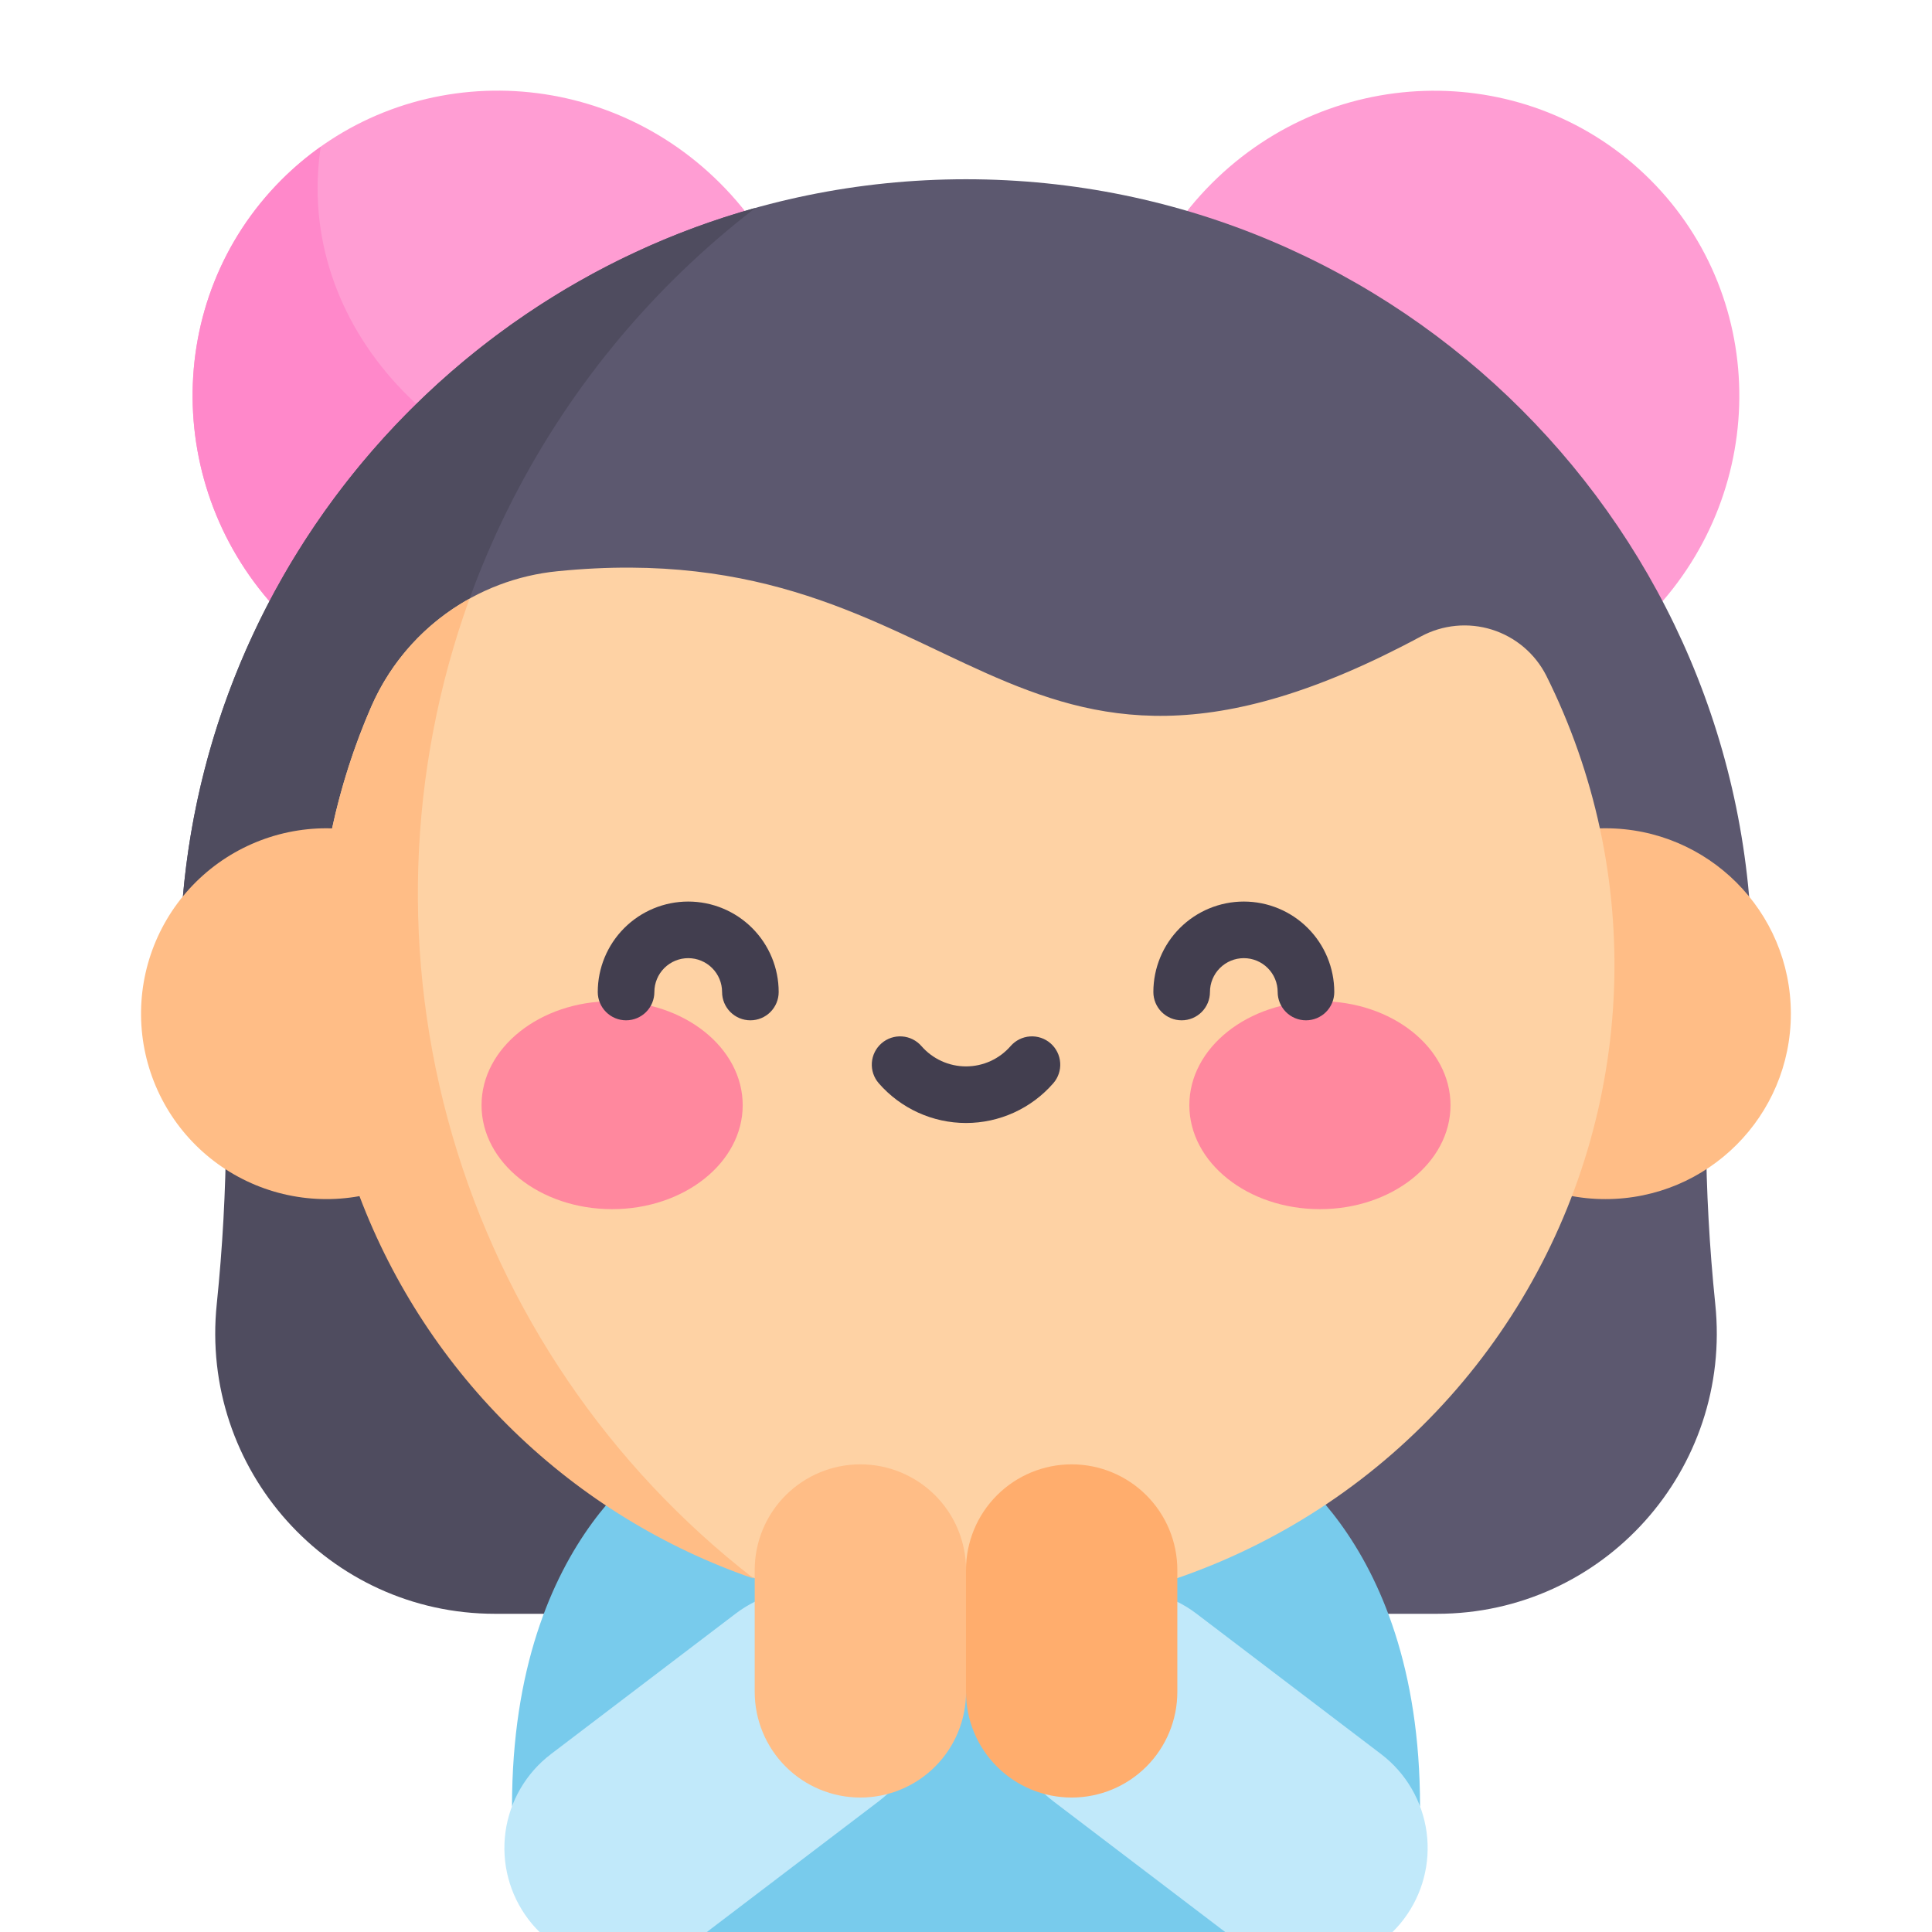 <svg width="512" height="512" viewBox="0 0 512 512" fill="none" xmlns="http://www.w3.org/2000/svg">
<path d="M191.809 164.791C223.638 132.962 223.211 80.928 190.854 48.571C158.496 16.213 106.462 15.786 74.633 47.615C42.803 79.445 43.231 131.479 75.588 163.836C107.945 196.193 159.979 196.621 191.809 164.791Z" fill="#FF9DD3"/>
<path d="M182.571 134.104C128.222 134.104 84.163 96.393 84.163 49.873C84.163 46.193 84.442 42.519 84.997 38.882C81.305 41.498 77.84 44.419 74.638 47.616C42.808 79.445 43.238 131.479 75.594 163.836C107.95 196.193 159.985 196.622 191.815 164.792C201.444 155.185 208.467 143.285 212.224 130.213C202.554 132.811 192.584 134.121 182.571 134.108V134.104Z" fill="#FF88CA"/>
<path d="M166.749 459.356H345.263V521.016H166.749V459.356Z" fill="#78CBEC"/>
<path d="M436.388 163.862C468.745 131.505 469.173 79.471 437.343 47.642C405.513 15.812 353.479 16.24 321.122 48.597C288.765 80.954 288.337 132.988 320.167 164.818C351.997 196.647 404.03 196.22 436.388 163.862Z" fill="#FF9DD3"/>
<path d="M47.682 255.826C47.682 140.956 141.136 47.502 256.006 47.502C370.876 47.502 464.331 140.956 464.331 255.826H47.682Z" fill="#5C586F"/>
<path d="M256.006 255.824V427.674H131.169C87.059 427.674 52.869 389.404 57.449 345.524C60.517 315.713 60.738 285.677 58.109 255.824H256.006Z" fill="#4F4C5F"/>
<path d="M380.839 427.674H256.006V255.824H453.906C451.274 285.677 451.492 315.712 454.556 345.524C459.149 389.404 424.959 427.674 380.839 427.674Z" fill="#5C586F"/>
<path d="M110.74 236.884C110.711 201.755 118.762 167.091 134.271 135.571C149.78 104.051 172.331 76.521 200.179 55.109C112.332 79.573 47.679 160.287 47.679 255.826H111.521C111.01 249.579 110.737 243.264 110.737 236.884H110.74Z" fill="#4F4C5F"/>
<path d="M425.459 317.775C452.596 317.775 474.595 295.776 474.595 268.639C474.595 241.502 452.596 219.503 425.459 219.503C398.322 219.503 376.323 241.502 376.323 268.639C376.323 295.776 398.322 317.775 425.459 317.775Z" fill="#FFBD86"/>
<path d="M376.323 478.693C376.323 405.193 333.995 383.822 333.995 383.822H178.017C178.017 383.822 135.689 405.195 135.689 478.693H376.323Z" fill="#78CBEC"/>
<path d="M98.391 187.265C86.874 213.766 82.226 242.744 84.876 271.518C87.526 300.292 97.389 327.933 113.552 351.885C129.716 375.837 151.658 395.326 177.349 408.551C203.041 421.776 231.653 428.309 260.538 427.546C289.424 426.783 317.65 418.749 342.608 404.186C367.566 389.624 388.448 369.003 403.325 344.231C418.201 319.46 426.591 291.336 427.719 262.463C428.847 233.589 422.675 204.898 409.776 179.041C408.308 176.151 406.277 173.584 403.802 171.49C401.327 169.397 398.458 167.82 395.364 166.852C392.271 165.885 389.014 165.546 385.788 165.856C382.561 166.165 379.429 167.117 376.576 168.656C265.167 228.571 256.943 140.438 147.751 151.379C137.075 152.429 126.873 156.309 118.197 162.617C109.521 168.925 102.685 177.434 98.394 187.265H98.391Z" fill="#FED2A4"/>
<path d="M162.218 320.441C181.33 320.441 196.824 308.103 196.824 292.883C196.824 277.663 181.33 265.325 162.218 265.325C143.105 265.325 127.612 277.663 127.612 292.883C127.612 308.103 143.105 320.441 162.218 320.441Z" fill="#FF889E"/>
<path d="M349.794 320.441C368.906 320.441 384.4 308.103 384.4 292.883C384.4 277.663 368.906 265.325 349.794 265.325C330.682 265.325 315.188 277.663 315.188 292.883C315.188 308.103 330.682 320.441 349.794 320.441Z" fill="#FF889E"/>
<path d="M198.858 270.394C197.873 270.394 196.898 270.2 195.988 269.823C195.078 269.446 194.251 268.894 193.555 268.197C192.858 267.501 192.306 266.674 191.929 265.764C191.552 264.854 191.358 263.879 191.358 262.894C191.358 260.514 190.413 258.232 188.73 256.55C187.048 254.867 184.766 253.922 182.386 253.922C180.007 253.922 177.724 254.867 176.042 256.55C174.359 258.232 173.414 260.514 173.414 262.894C173.414 264.883 172.624 266.791 171.217 268.197C169.811 269.604 167.903 270.394 165.914 270.394C163.925 270.394 162.017 269.604 160.611 268.197C159.204 266.791 158.414 264.883 158.414 262.894C158.414 256.536 160.94 250.439 165.435 245.943C169.931 241.447 176.028 238.922 182.386 238.922C188.744 238.922 194.841 241.447 199.337 245.943C203.832 250.439 206.358 256.536 206.358 262.894C206.358 263.879 206.164 264.854 205.787 265.764C205.41 266.674 204.858 267.501 204.161 268.197C203.465 268.894 202.638 269.446 201.728 269.823C200.818 270.2 199.843 270.394 198.858 270.394Z" fill="#423E4F"/>
<path d="M346.097 270.394C345.112 270.394 344.137 270.2 343.227 269.823C342.317 269.446 341.49 268.894 340.794 268.197C340.097 267.501 339.545 266.674 339.168 265.764C338.791 264.854 338.597 263.879 338.597 262.894C338.597 260.514 337.652 258.232 335.969 256.55C334.286 254.867 332.004 253.922 329.625 253.922C327.245 253.922 324.963 254.867 323.281 256.55C321.598 258.232 320.653 260.514 320.653 262.894C320.653 264.883 319.863 266.791 318.456 268.197C317.05 269.604 315.142 270.394 313.153 270.394C311.164 270.394 309.256 269.604 307.85 268.197C306.443 266.791 305.653 264.883 305.653 262.894C305.653 256.536 308.178 250.439 312.674 245.943C317.17 241.447 323.267 238.922 329.625 238.922C335.983 238.922 342.08 241.447 346.576 245.943C351.071 250.439 353.597 256.536 353.597 262.894C353.597 263.879 353.403 264.854 353.026 265.764C352.649 266.674 352.097 267.501 351.4 268.197C350.704 268.894 349.877 269.446 348.967 269.823C348.057 270.2 347.082 270.394 346.097 270.394Z" fill="#423E4F"/>
<path d="M256.006 297.606C251.622 297.605 247.29 296.664 243.301 294.847C239.311 293.03 235.758 290.38 232.879 287.074C231.572 285.574 230.915 283.617 231.051 281.632C231.187 279.648 232.106 277.799 233.606 276.492C235.106 275.185 237.063 274.527 239.048 274.664C241.032 274.8 242.881 275.719 244.188 277.219C245.658 278.91 247.473 280.266 249.512 281.195C251.551 282.125 253.765 282.606 256.006 282.606C258.247 282.606 260.461 282.125 262.5 281.195C264.539 280.266 266.354 278.91 267.824 277.219C268.471 276.476 269.258 275.868 270.14 275.43C271.022 274.992 271.982 274.731 272.964 274.664C273.947 274.596 274.933 274.723 275.867 275.036C276.801 275.35 277.663 275.845 278.406 276.492C279.149 277.139 279.756 277.926 280.195 278.808C280.633 279.69 280.894 280.65 280.961 281.632C281.029 282.615 280.902 283.601 280.588 284.535C280.275 285.468 279.78 286.331 279.133 287.074C276.254 290.38 272.701 293.03 268.711 294.847C264.722 296.664 260.39 297.605 256.006 297.606Z" fill="#423E4F"/>
<path d="M140.048 508.674C135.028 502.073 132.835 493.748 133.952 485.531C135.07 477.314 139.405 469.877 146.006 464.856L194.978 427.609C201.579 422.588 209.904 420.396 218.121 421.513C226.338 422.631 233.775 426.967 238.796 433.568C243.816 440.169 246.009 448.494 244.891 456.711C243.774 464.928 239.438 472.365 232.837 477.386L183.866 514.633C180.598 517.119 176.872 518.937 172.901 519.983C168.93 521.029 164.792 521.282 160.723 520.729C156.654 520.176 152.734 518.826 149.186 516.758C145.639 514.689 142.534 511.942 140.048 508.674Z" fill="#C1E9FA"/>
<path d="M371.964 508.674C376.984 502.073 379.177 493.748 378.059 485.531C376.942 477.314 372.606 469.877 366.006 464.856L317.034 427.609C310.433 422.588 302.108 420.396 293.891 421.513C285.673 422.631 278.236 426.967 273.216 433.568C268.195 440.169 266.003 448.494 267.12 456.711C268.238 464.928 272.574 472.365 279.175 477.386L328.147 514.633C331.415 517.119 335.141 518.936 339.112 519.982C343.083 521.028 347.221 521.282 351.289 520.728C355.358 520.175 359.278 518.826 362.826 516.757C366.373 514.689 369.478 511.942 371.964 508.674Z" fill="#C1E9FA"/>
<path d="M228.006 388.066C220.58 388.066 213.458 391.016 208.207 396.267C202.956 401.518 200.006 408.64 200.006 416.066V448.366C200.006 455.793 202.956 462.916 208.208 468.167C213.46 473.419 220.582 476.369 228.009 476.369C235.436 476.369 242.559 473.419 247.811 468.167C253.062 462.916 256.013 455.793 256.013 448.366V416.066C256.013 408.64 253.063 401.518 247.812 396.267C242.561 391.016 235.439 388.066 228.013 388.066H228.006Z" fill="#FFBD86"/>
<path d="M284.006 388.066C291.432 388.066 298.554 391.016 303.805 396.267C309.056 401.518 312.006 408.64 312.006 416.066V448.366C312.006 455.793 309.056 462.916 303.804 468.167C298.552 473.419 291.43 476.369 284.003 476.369C276.576 476.369 269.453 473.419 264.201 468.167C258.949 462.916 255.999 455.793 255.999 448.366V416.066C255.999 408.64 258.949 401.518 264.2 396.267C269.451 391.016 276.573 388.066 283.999 388.066H284.006Z" fill="#FFAD6D"/>
<path d="M199.781 418.354C161.366 388.601 133.377 347.432 119.837 300.768C106.297 254.103 107.905 204.347 124.429 158.654C112.834 165.061 103.681 175.118 98.391 187.263C93.866 197.646 90.387 208.455 88.006 219.528C87.522 219.514 87.038 219.503 86.55 219.503C79.725 219.497 72.974 220.914 66.727 223.662C60.48 226.41 54.874 230.429 50.266 235.463C45.658 240.497 42.15 246.436 39.964 252.902C37.778 259.367 36.963 266.216 37.571 273.014C38.178 279.812 40.195 286.408 43.493 292.383C46.791 298.358 51.298 303.58 56.725 307.717C62.153 311.855 68.383 314.816 75.019 316.412C81.654 318.008 88.549 318.205 95.265 316.989C104.172 340.524 118.155 361.807 136.219 379.327C154.283 396.846 175.984 410.171 199.781 418.354Z" fill="#FFBD86"/>
</svg>
